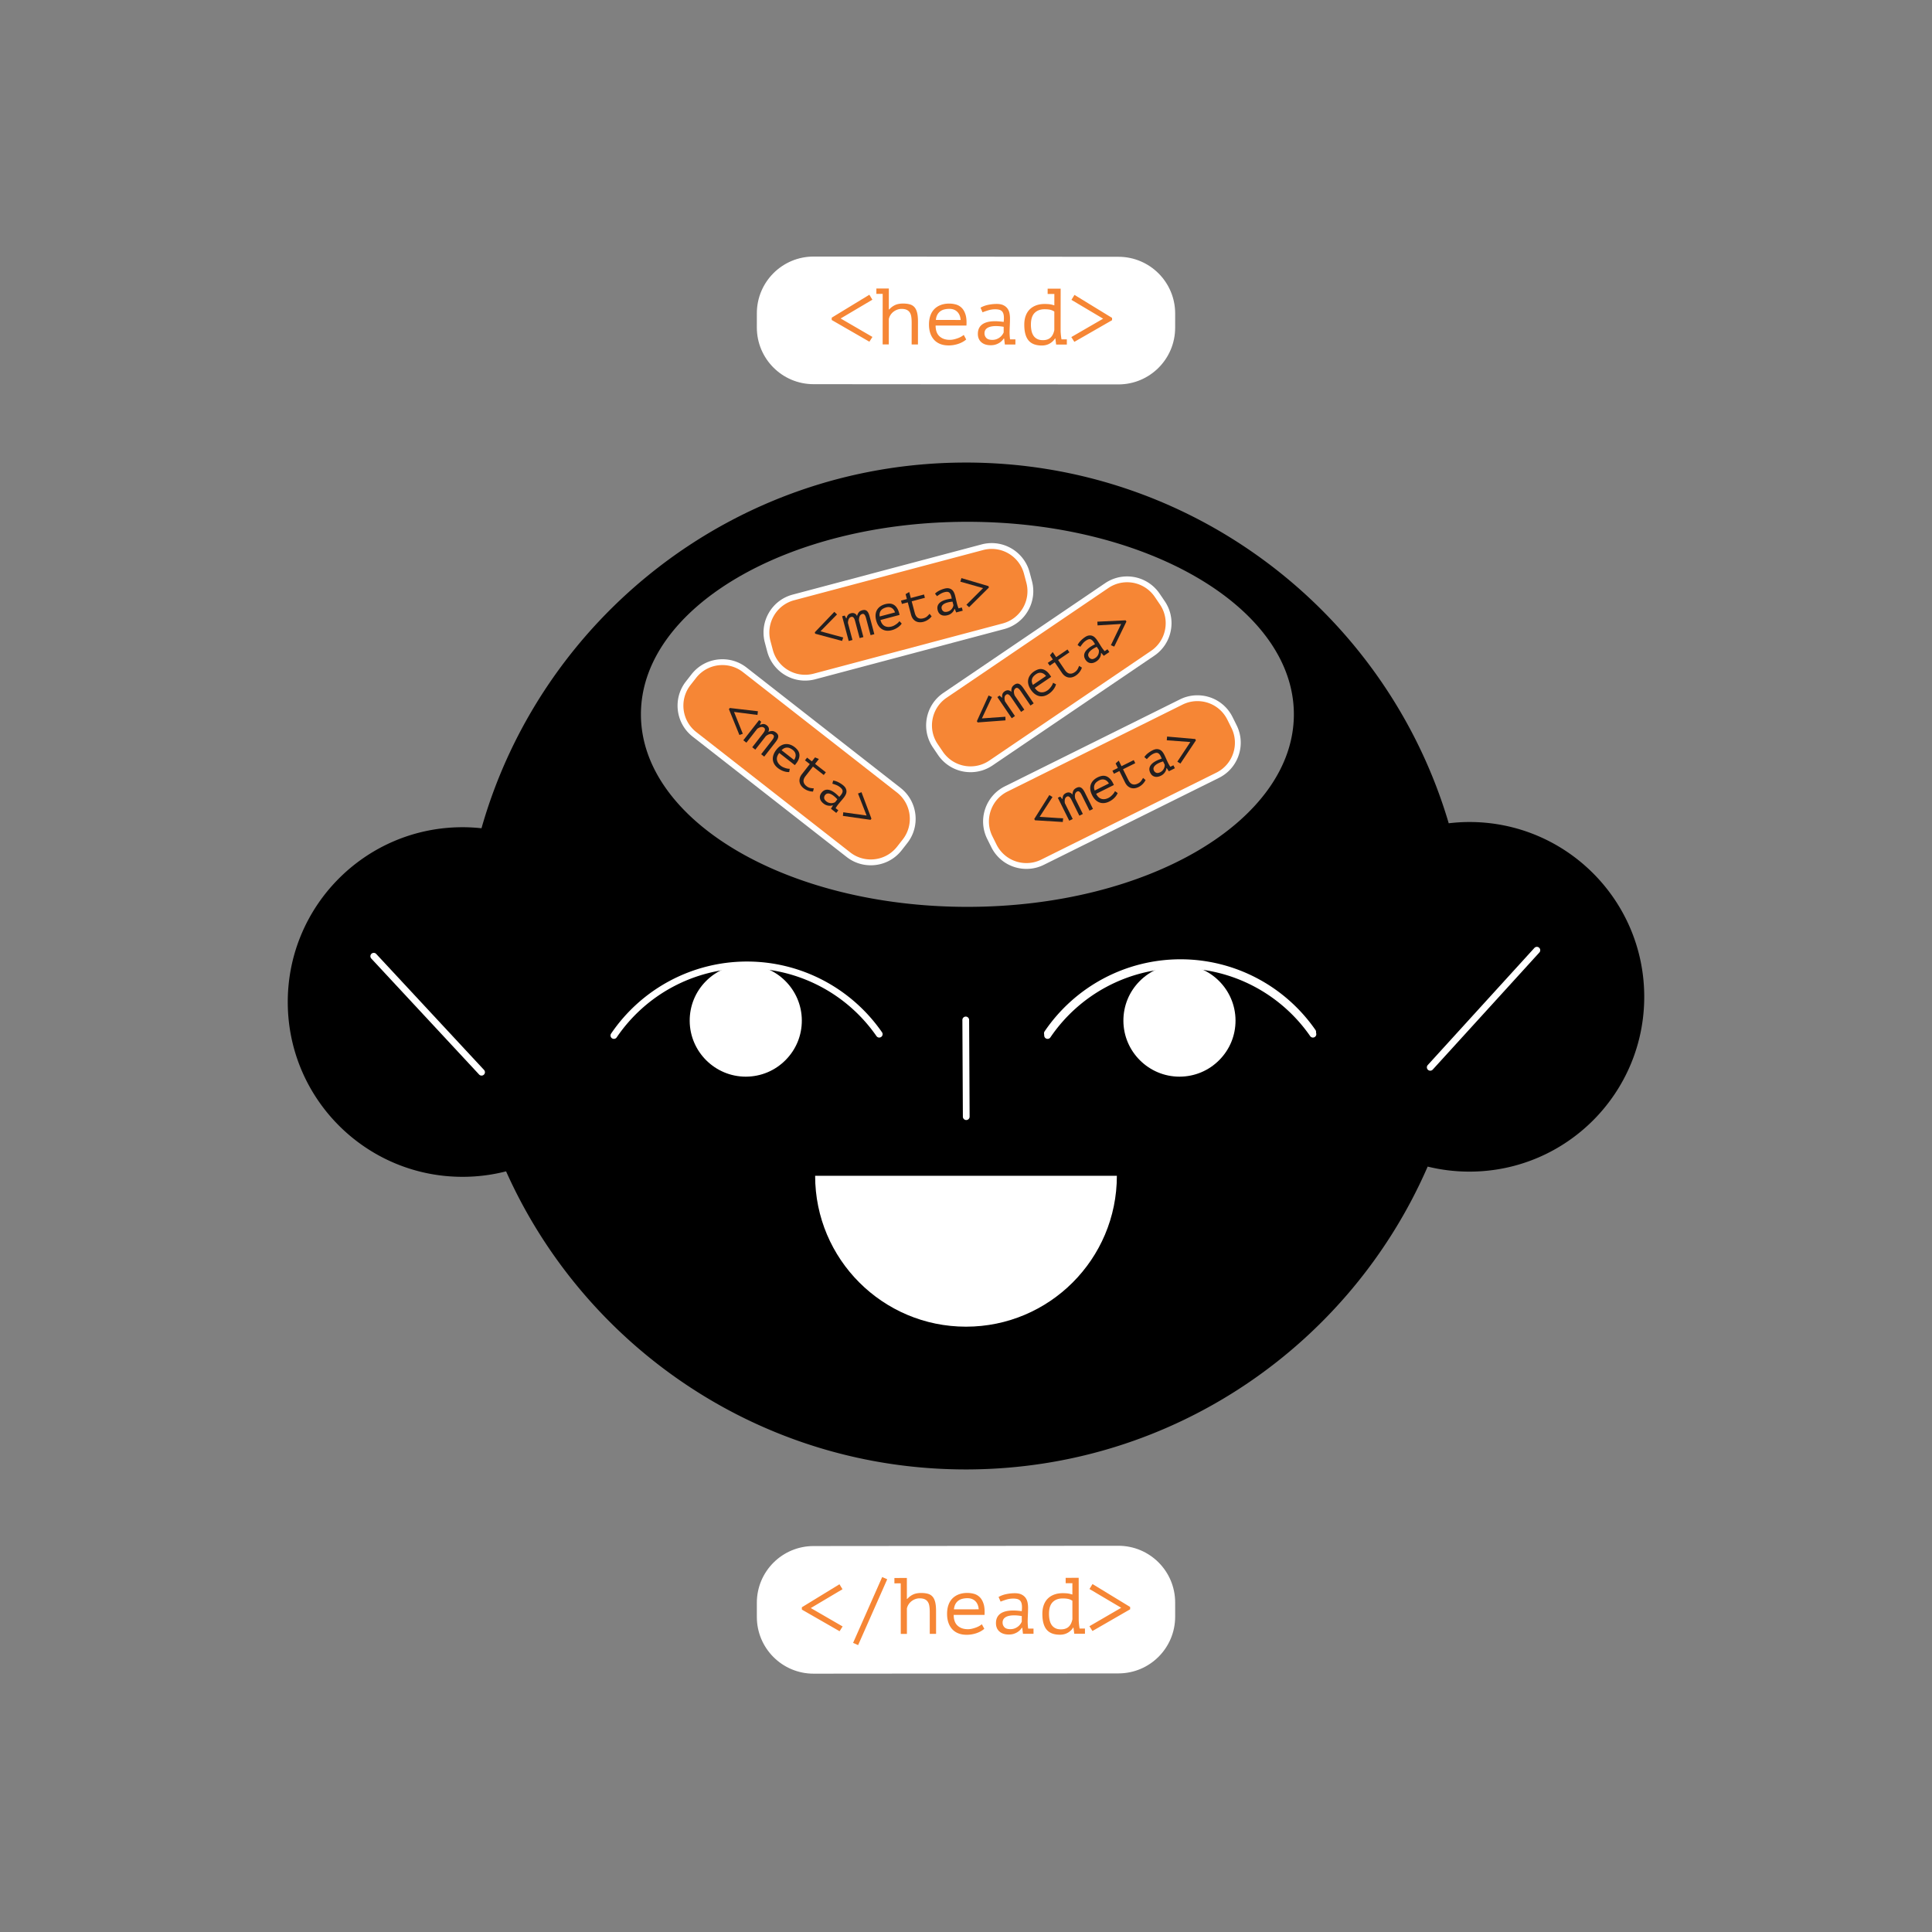 <svg xmlns="http://www.w3.org/2000/svg" width="1080" height="1080"><rect width="100%" height="100%" fill="#808080" stroke="none"/><path d="M820.918 459.512c-3.746.02-7.44.273-11.073.701-34.56-117.105-143.174-202.297-271.396-201.636-128.217.664-235.951 86.977-269.291 204.427a98.502 98.502 0 00-11.084-.584c-53.967.278-97.489 44.255-97.21 98.22.281 53.971 44.254 97.49 98.221 97.21a97.863 97.863 0 0023.818-3.061c44.133 98.685 143.399 167.224 258.451 166.633 115.051-.598 213.603-70.158 256.724-169.291a98.054 98.054 0 0023.85 2.812c53.963-.277 97.487-44.254 97.21-98.221-.279-53.968-44.249-97.485-98.22-97.21zm-280.139 47.431c-100.791 0-182.498-48.187-182.498-107.627 0-59.441 81.707-107.629 182.498-107.629s182.5 48.188 182.5 107.629-81.709 107.627-182.5 107.627z"/><path fill="#231F20" d="M208.934 534.542l60.267 64.835"/><path fill="#FFF" d="M269.201 601.262a1.876 1.876 0 01-1.38-.602l-60.268-64.835a1.884 1.884 0 112.76-2.566l60.268 64.835a1.884 1.884 0 01-1.38 3.168z"/><path fill="#231F20" d="M859.119 531.182l-59.602 65.457"/><path fill="#FFF" d="M799.516 598.523a1.885 1.885 0 01-1.393-3.153l59.603-65.457a1.884 1.884 0 112.787 2.537l-59.603 65.457a1.882 1.882 0 01-1.394.616z"/><g fill="#FFF"><path d="M447.754 570.365c.092 17.045-13.664 30.933-30.704 31.022-17.05.09-30.945-13.658-31.034-30.705-.086-17.047 13.668-30.937 30.716-31.022 17.041-.088 30.932 13.654 31.022 30.705z"/><path d="M416.884 601.859c-17.191 0-31.25-13.984-31.339-31.174-.043-8.371 3.178-16.257 9.068-22.206s13.745-9.248 22.116-9.29l.164-.001c17.186 0 31.241 13.984 31.331 31.174.046 8.369-3.174 16.254-9.063 22.204-5.889 5.948-13.74 9.248-22.108 9.292l-.169.001zm.01-61.728h-.16c-8.119.041-15.737 3.241-21.45 9.012-5.714 5.771-8.837 13.419-8.797 21.538.087 16.672 13.724 30.236 30.397 30.236h.163c8.117-.043 15.732-3.244 21.444-9.014 5.713-5.771 8.835-13.419 8.792-21.535-.088-16.673-13.721-30.237-30.389-30.237z"/></g><path fill="#FFF" d="M343.166 580.74a1.886 1.886 0 01-1.558-2.943c17.018-25.07 45.24-40.134 75.498-40.294l.476-.001c30.067 0 58.238 14.742 75.443 39.507a1.885 1.885 0 11-3.096 2.15 88.187 88.187 0 00-72.804-37.887c-29.015.153-56.079 14.599-72.398 38.642a1.882 1.882 0 01-1.561.826z"/><g><g fill="#FFF"><path d="M690.195 570.365c.092 17.045-13.663 30.933-30.704 31.022-17.049.09-30.946-13.658-31.034-30.705-.087-17.047 13.668-30.937 30.715-31.022 17.043-.088 30.932 13.654 31.023 30.705z"/><path d="M659.325 601.859c-17.192 0-31.251-13.984-31.339-31.175-.043-8.37 3.178-16.256 9.068-22.205 5.89-5.949 13.744-9.248 22.115-9.29l.164-.001c17.186 0 31.241 13.984 31.332 31.174.046 8.369-3.174 16.254-9.063 22.204-5.889 5.948-13.74 9.248-22.108 9.292l-.169.001zm.009-61.728h-.16c-8.119.041-15.736 3.241-21.45 9.012-5.713 5.771-8.837 13.419-8.796 21.538.086 16.672 13.723 30.236 30.397 30.236h.163c8.117-.043 15.733-3.244 21.445-9.014 5.712-5.771 8.834-13.419 8.791-21.535-.088-16.673-13.721-30.237-30.39-30.237z"/></g><path fill="#FFF" d="M585.606 580.74a1.886 1.886 0 01-1.558-2.943c17.018-25.07 45.24-40.134 75.498-40.294l.476-.001c30.067 0 58.239 14.742 75.445 39.507a1.885 1.885 0 11-3.096 2.15c-16.587-23.874-43.842-38.056-72.806-37.887-29.015.153-56.079 14.599-72.398 38.642a1.881 1.881 0 01-1.561.826z"/></g><g><path fill="#FFF" d="M585.497 579.487a1.886 1.886 0 01-1.558-2.943c17.023-25.075 45.25-40.138 75.506-40.292l.481-.001c30.077 0 58.243 14.744 75.429 39.513a1.882 1.882 0 01-.474 2.622c-.855.596-2.03.38-2.622-.474-16.481-23.751-43.493-37.893-72.333-37.893l-.462.002c-29.014.147-56.082 14.593-72.406 38.64a1.882 1.882 0 01-1.561.826z"/></g><g><path fill="#FFF" d="M540.139 626.108a1.886 1.886 0 01-1.885-1.875l-.277-54.06a1.886 1.886 0 011.875-1.895c1.007-.021 1.888.835 1.895 1.875l.277 54.06a1.886 1.886 0 01-1.875 1.895h-.01z"/></g><g><path fill="#FFF" d="M624.334 657.287c0 46.577-37.759 84.335-84.334 84.335-46.577 0-84.334-37.758-84.334-84.335h168.668z"/></g><g><path fill="#F68635" d="M575.297 325.242c2.884 10.847-3.574 21.978-14.423 24.858l-105.577 28.046c-10.848 2.882-21.978-3.575-24.859-14.424l-1.305-4.91c-2.881-10.849 3.576-21.979 14.426-24.859l105.574-28.048c10.85-2.88 21.979 3.577 24.861 14.425l1.303 4.912z"/><path fill="#FFF" d="M450.065 380.462c-9.931 0-18.649-6.712-21.202-16.321l-1.305-4.91c-1.505-5.668-.713-11.582 2.229-16.653s7.685-8.693 13.353-10.198l105.574-28.048c1.851-.491 3.75-.74 5.647-.74 9.932 0 18.652 6.711 21.206 16.321l1.303 4.912a21.79 21.79 0 01-2.228 16.651 21.802 21.802 0 01-13.352 10.199l-105.577 28.046a22.017 22.017 0 01-5.648.741zm104.297-73.613a18.76 18.76 0 00-4.812.631l-105.574 28.048a18.57 18.57 0 00-11.371 8.685 18.574 18.574 0 00-1.898 14.183l1.305 4.91c2.174 8.184 9.598 13.899 18.054 13.899 1.616 0 3.235-.213 4.813-.632l105.577-28.046a18.565 18.565 0 0011.37-8.686 18.558 18.558 0 001.896-14.18l-1.303-4.913c-2.174-8.184-9.6-13.899-18.057-13.899z"/><g><path fill="#231F20" d="M455.696 354.245l-.213-.801 10.915-11.415 1.508 1.439-9.251 9.428 12.704 3.455-.611 1.936-15.052-4.042zM480.54 356.692l-2.447-9.212a14.764 14.764 0 00-.338-1.108 3.926 3.926 0 00-.451-.918c-.177-.258-.384-.444-.622-.559s-.514-.13-.826-.047c-.628.166-1.09.566-1.386 1.196-.296.633-.451 1.363-.468 2.197l2.528 9.515-2.103.561-3.675-13.832 1.438-.382.864 1.578.11-.031c.11-.322.221-.635.33-.93.108-.297.253-.566.437-.812.18-.246.414-.462.7-.646.287-.186.67-.342 1.151-.469.275-.074.571-.107.89-.104.316.006.623.063.919.172s.573.288.837.532c.263.246.479.574.646.982.232-.83.559-1.519.977-2.065.418-.545 1.086-.939 2.01-1.185.608-.162 1.128-.192 1.561-.089.432.103.805.313 1.116.635.313.323.58.736.803 1.239.224.504.42 1.078.591 1.723l2.624 9.876-2.103.56-2.499-9.406c-.103-.387-.218-.747-.345-1.078s-.276-.612-.447-.844a1.532 1.532 0 00-.577-.499c-.214-.1-.468-.112-.763-.033-.646.172-1.121.574-1.427 1.207-.304.635-.441 1.461-.407 2.479l2.453 9.239-2.101.558zM504.062 348.58a7.39 7.39 0 01-.956 1.143c-.384.378-.816.73-1.303 1.056-.486.326-1.007.616-1.561.874a10.39 10.39 0 01-1.716.617c-1.106.295-2.13.385-3.068.268a5.828 5.828 0 01-2.521-.9c-.74-.483-1.375-1.128-1.904-1.936-.531-.807-.942-1.763-1.236-2.871-.31-1.161-.422-2.236-.34-3.227.082-.988.348-1.869.795-2.639.447-.771 1.061-1.431 1.842-1.984.781-.553 1.705-.971 2.775-1.256a9.205 9.205 0 012.377-.307c.811.003 1.58.208 2.311.617.73.407 1.383 1.063 1.958 1.967.576.903 1.025 2.151 1.351 3.743l-10.678 2.834c.441 1.661 1.217 2.782 2.326 3.367 1.111.584 2.41.677 3.9.281a6.36 6.36 0 001.428-.571 13.01 13.01 0 001.28-.8 7.69 7.69 0 001.025-.864 5.29 5.29 0 00.639-.764l1.276 1.352zm-8.64-9.047a7.672 7.672 0 00-1.672.651 4.03 4.03 0 00-1.261 1.03 3.682 3.682 0 00-.704 1.459c-.138.561-.146 1.209-.028 1.947l8.575-2.277c-.416-1.191-1.057-2.033-1.927-2.523-.867-.489-1.862-.586-2.983-.287zM503.672 335.741l3.291-.874-.728-2.739 2.024-1.188.888 3.348 7.386-1.964.493 1.854-7.386 1.963 1.733 6.527c.358 1.346.948 2.256 1.772 2.728.825.472 1.843.547 3.056.225.827-.22 1.507-.567 2.039-1.045s.998-.965 1.397-1.468l1.15 1.443c-.51.687-1.168 1.307-1.98 1.857a8.5 8.5 0 01-2.627 1.202 7.037 7.037 0 01-2.173.236 4.958 4.958 0 01-1.99-.523c-.615-.309-1.162-.771-1.641-1.385-.479-.612-.847-1.399-1.101-2.358l-1.822-6.859-3.293.875-.488-1.855zM522.684 331.847c.671-.673 1.478-1.241 2.42-1.709.94-.469 1.893-.829 2.852-1.084.939-.249 1.749-.307 2.428-.17.676.135 1.248.393 1.715.772.466.379.838.854 1.117 1.42.28.568.5 1.154.66 1.765.188.702.367 1.453.541 2.256.174.804.356 1.604.549 2.4.246.923.533 1.784.863 2.584l1.854-.493.478 1.799-3.653.97-.799-2.007-.137.035a7.814 7.814 0 01-.332.771 4.775 4.775 0 01-.672.992 5.801 5.801 0 01-1.146 1c-.468.321-1.055.577-1.758.763-1.367.363-2.545.301-3.525-.188-.981-.489-1.633-1.344-1.957-2.56-.25-.941-.25-1.781 0-2.519.25-.736.719-1.375 1.407-1.913.688-.539 1.575-.982 2.663-1.33 1.085-.347 2.34-.602 3.763-.763-.133-.872-.308-1.581-.521-2.126-.214-.545-.481-.952-.801-1.224s-.705-.42-1.159-.448c-.453-.027-.984.04-1.596.202-.832.221-1.597.548-2.295.98s-1.311.846-1.84 1.243l-1.119-1.418zm7.055 10.058a4.204 4.204 0 001.373-.63c.398-.284.729-.598.992-.945.264-.348.467-.701.606-1.064.141-.363.229-.697.266-1.002l-.514-1.938c-1.003.09-1.911.24-2.722.456-.812.216-1.489.49-2.033.82-.544.333-.933.728-1.167 1.185-.232.456-.271.981-.115 1.569.162.61.51 1.085 1.045 1.427s1.292.382 2.269.122zM541.728 339.432l-1.491-1.376 9.314-9.305-12.711-3.595.595-1.996 15.142 4.491.212.802-11.061 10.979z"/></g></g><g><path fill="#F68635" d="M502.791 474.26c-6.91 8.844-19.684 10.411-28.527 3.5l-86.071-67.266c-8.845-6.913-10.41-19.686-3.498-28.53l3.129-4.002c6.911-8.844 19.685-10.41 28.527-3.499l86.071 67.267c8.844 6.912 10.409 19.684 3.498 28.528l-3.129 4.002z"/><path fill="#FFF" d="M486.764 483.699c-4.937 0-9.605-1.61-13.503-4.656l-86.071-67.266c-9.537-7.454-11.232-21.278-3.778-30.816l3.129-4.002c4.189-5.361 10.499-8.436 17.311-8.436 4.937 0 9.605 1.61 13.503 4.656l86.071 67.267c9.536 7.453 11.231 21.276 3.778 30.814l-3.129 4.002c-4.189 5.362-10.5 8.437-17.311 8.437zm-82.913-111.918c-5.802 0-11.176 2.618-14.744 7.184l-3.129 4.002c-6.348 8.123-4.904 19.896 3.218 26.244l86.071 67.266a18.506 18.506 0 0011.497 3.965c5.803 0 11.177-2.619 14.744-7.185l3.129-4.002c6.347-8.123 4.903-19.895-3.218-26.242l-86.071-67.267a18.508 18.508 0 00-11.497-3.965z"/><g><path fill="#231F20" d="M407.47 396.428l.512-.654 15.689 1.818-.24 2.07-13.101-1.688 4.911 12.216-1.911.681-5.86-14.443zM420.51 417.717l5.869-7.509c.247-.317.473-.63.68-.94.207-.312.359-.614.46-.913.099-.297.122-.575.069-.835-.051-.26-.205-.488-.461-.687-.511-.399-1.109-.528-1.79-.382-.683.145-1.361.463-2.034.952l-6.063 7.758-1.714-1.339 8.812-11.276 1.172.916-.736 1.64.091.071c.326-.108.64-.207.941-.299.302-.091.604-.138.911-.143.305-.003.617.053.938.171.32.117.676.328 1.067.634.225.176.432.393.62.648s.327.533.418.835c.092.303.118.63.081.989-.038.358-.169.728-.395 1.108.804-.316 1.548-.472 2.236-.469.688.006 1.406.3 2.157.889.497.387.834.785 1.014 1.189.178.407.234.832.166 1.275s-.235.905-.503 1.387c-.267.48-.606.985-1.019 1.512l-6.291 8.05-1.713-1.338 5.992-7.668c.246-.316.463-.626.651-.926.186-.302.32-.59.403-.865.082-.275.098-.528.049-.761-.049-.231-.193-.441-.434-.63-.526-.411-1.136-.548-1.825-.408-.688.14-1.431.529-2.221 1.17l-5.888 7.53-1.71-1.336zM441.172 431.576a7.297 7.297 0 01-1.487-.072 9.058 9.058 0 01-1.631-.401 11.448 11.448 0 01-1.636-.717 10.574 10.574 0 01-1.529-.995c-.902-.706-1.59-1.467-2.064-2.286s-.742-1.67-.803-2.551c-.061-.885.071-1.78.396-2.691.321-.909.836-1.813 1.541-2.716.74-.947 1.53-1.688 2.369-2.22.838-.529 1.7-.849 2.583-.957a6.291 6.291 0 012.695.271c.91.288 1.803.774 2.675 1.455a9.133 9.133 0 011.68 1.71c.486.647.788 1.386.903 2.215s-.015 1.745-.387 2.749c-.373 1.004-1.097 2.115-2.171 3.335l-8.705-6.802c-1.057 1.352-1.483 2.647-1.279 3.885.204 1.236.913 2.329 2.129 3.28.404.315.843.58 1.318.794.473.212.943.392 1.408.537.466.146.901.245 1.309.296.406.052.737.067.993.051l-.307 1.83zm2.002-12.348a7.624 7.624 0 00-1.528-.938 4.038 4.038 0 00-1.583-.385 3.73 3.73 0 00-1.591.319c-.528.229-1.051.612-1.569 1.152l6.991 5.464c.699-1.051.983-2.07.851-3.058-.135-.989-.657-1.839-1.571-2.554zM451.174 423.519l2.682 2.097 1.745-2.232 2.17.896-2.132 2.729 6.021 4.704-1.182 1.512-6.021-4.705-4.16 5.322c-.856 1.097-1.226 2.115-1.104 3.058.121.943.676 1.8 1.665 2.573.673.526 1.362.858 2.064.994.701.139 1.371.215 2.012.23l-.455 1.786c-.857.01-1.748-.143-2.677-.456a8.553 8.553 0 01-2.544-1.37 7.017 7.017 0 01-1.501-1.591 4.954 4.954 0 01-.782-1.901c-.124-.679-.088-1.394.113-2.146.2-.752.606-1.518 1.217-2.3l4.371-5.593-2.684-2.098 1.182-1.509zM465.752 436.329a9.12 9.12 0 012.822.897c.941.47 1.803 1.01 2.585 1.621.767.599 1.3 1.21 1.601 1.833.301.621.441 1.233.42 1.833a4.17 4.17 0 01-.46 1.748 9.476 9.476 0 01-1.008 1.593 49.161 49.161 0 01-1.474 1.792c-.533.623-1.062 1.251-1.582 1.886a20.561 20.561 0 00-1.539 2.248l1.511 1.181-1.146 1.466-2.979-2.327 1.121-1.849-.114-.089a7.908 7.908 0 01-.812.201c-.346.068-.744.09-1.197.063a5.862 5.862 0 01-1.489-.31c-.539-.18-1.096-.493-1.67-.941-1.115-.873-1.773-1.849-1.976-2.926-.202-1.078.084-2.113.859-3.105.6-.767 1.27-1.273 2.008-1.52.739-.245 1.531-.257 2.376-.031.845.225 1.733.663 2.666 1.319s1.892 1.503 2.879 2.541c.615-.632 1.076-1.198 1.382-1.698.307-.499.47-.959.493-1.377a1.934 1.934 0 00-.343-1.194c-.251-.378-.627-.762-1.123-1.15a8.524 8.524 0 00-2.167-1.238 24.955 24.955 0 00-2.101-.716l.457-1.751zm-3.765 11.696c.421.328.865.567 1.331.715.467.146.918.22 1.353.221s.84-.052 1.215-.159a4.16 4.16 0 00.96-.393l1.234-1.579a16.334 16.334 0 00-2.008-1.895c-.66-.519-1.287-.892-1.879-1.126-.596-.232-1.143-.305-1.647-.216-.506.09-.947.375-1.323.855a2.354 2.354 0 00-.506 1.693c.051.634.474 1.261 1.27 1.884zM471.192 456.093l.2-2.021 13.039 1.814-4.804-12.306 1.952-.731 5.553 14.784-.512.655-15.428-2.195z"/></g></g><g><path fill="#F68635" d="M689.822 406.14c4.992 10.055.89 22.25-9.164 27.241l-97.838 48.585c-10.055 4.991-22.251.889-27.241-9.165l-2.261-4.551c-4.992-10.053-.89-22.25 9.163-27.24l97.839-48.584c10.054-4.991 22.251-.889 27.242 9.165l2.26 4.549z"/><path fill="#FFF" d="M573.797 485.72c-8.403 0-15.943-4.673-19.677-12.194l-2.261-4.551a21.816 21.816 0 01-1.146-16.763 21.806 21.806 0 0111.043-12.661l97.839-48.584a21.749 21.749 0 019.748-2.295c8.403 0 15.943 4.673 19.678 12.194l2.26 4.549a21.82 21.82 0 011.146 16.764 21.807 21.807 0 01-11.044 12.661l-97.838 48.585a21.749 21.749 0 01-9.748 2.295zm95.547-93.79c-2.895 0-5.687.658-8.299 1.955l-97.839 48.584a18.564 18.564 0 00-9.404 10.782 18.57 18.57 0 00.976 14.274l2.261 4.551c3.18 6.406 9.602 10.386 16.759 10.386 2.894 0 5.687-.658 8.299-1.955l97.838-48.585a18.575 18.575 0 009.405-10.782 18.573 18.573 0 00-.976-14.275l-2.26-4.549c-3.18-6.407-9.603-10.386-16.76-10.386z"/><g><path fill="#231F20" d="M578.539 458.542l-.369-.743 8.415-13.366 1.765 1.108-7.182 11.089 13.138.844-.211 2.02-15.556-.952zM603.371 455.974l-4.238-8.536a15.196 15.196 0 00-.555-1.02 3.87 3.87 0 00-.625-.809 1.64 1.64 0 00-.722-.425c-.257-.063-.528-.024-.819.12-.582.289-.954.773-1.117 1.449-.164.679-.171 1.427-.021 2.246l4.379 8.819-1.948.968-6.365-12.818 1.334-.661 1.16 1.374.103-.053c.044-.34.09-.667.138-.979.048-.31.137-.604.266-.881.127-.276.315-.535.559-.774.243-.238.587-.467 1.032-.688.257-.128.54-.221.853-.279.311-.058.622-.065.935-.016.311.048.619.166.927.354.305.189.582.467.83.834.061-.862.243-1.602.542-2.219.302-.619.878-1.139 1.733-1.564.562-.279 1.067-.411 1.512-.398a2.27 2.27 0 011.221.399c.37.255.715.605 1.034 1.054s.626.973.924 1.571l4.544 9.149-1.947.969-4.33-8.717a10.37 10.37 0 00-.553-.986 3.666 3.666 0 00-.604-.737 1.572 1.572 0 00-.667-.374c-.229-.055-.482-.016-.755.121-.598.297-.981.786-1.156 1.468-.173.684-.141 1.52.096 2.509l4.251 8.562-1.951.968zM624.794 443.323a7.229 7.229 0 01-.707 1.309c-.299.448-.655.88-1.065 1.296a10.874 10.874 0 01-2.913 2.118c-1.025.511-2.01.801-2.952.874-.944.074-1.827-.051-2.65-.38-.821-.325-1.574-.83-2.253-1.515-.682-.685-1.276-1.541-1.785-2.564-.535-1.077-.861-2.109-.978-3.095-.117-.985-.033-1.9.251-2.744a6.27 6.27 0 011.407-2.313c.654-.698 1.478-1.293 2.47-1.785a9.197 9.197 0 012.268-.775 4.713 4.713 0 012.387.142c.798.253 1.568.767 2.312 1.536s1.436 1.903 2.07 3.397l-9.895 4.914c.764 1.539 1.747 2.482 2.952 2.832 1.204.351 2.497.183 3.878-.503a6.426 6.426 0 001.284-.847c.397-.335.761-.681 1.095-1.037.332-.358.608-.708.832-1.054.221-.344.38-.636.474-.874l1.518 1.068zm-10.273-7.138a7.718 7.718 0 00-1.507.972c-.443.369-.788.79-1.031 1.263a3.72 3.72 0 00-.397 1.572c-.022.575.099 1.213.361 1.914l7.946-3.946c-.645-1.086-1.441-1.783-2.39-2.088-.948-.309-1.942-.204-2.982.313zM621.846 430.821l3.051-1.515-1.26-2.538 1.745-1.568 1.54 3.102 6.844-3.399.854 1.719-6.846 3.397 3.005 6.049c.619 1.248 1.38 2.022 2.281 2.32.902.297 1.914.166 3.039-.392.766-.381 1.362-.857 1.79-1.431.424-.574.784-1.147 1.074-1.716l1.415 1.182c-.36.774-.883 1.514-1.566 2.215a8.53 8.53 0 01-2.335 1.703c-.686.34-1.378.562-2.082.667s-1.39.066-2.054-.114c-.666-.182-1.294-.525-1.886-1.029-.593-.507-1.108-1.201-1.55-2.09l-3.158-6.358-3.049 1.515-.852-1.719zM639.697 423.204c.522-.793 1.199-1.511 2.027-2.159a15.319 15.319 0 012.578-1.63c.871-.433 1.653-.65 2.344-.652.691-.003 1.304.134 1.836.414.532.278.993.668 1.379 1.168a9.5 9.5 0 011.001 1.599c.322.648.648 1.348.98 2.101.329.751.669 1.499 1.019 2.242.424.854.877 1.642 1.362 2.359l1.718-.854.826 1.666-3.386 1.682-1.184-1.81-.128.064a7.576 7.576 0 01-.17.82c-.088.341-.24.709-.459 1.106a5.861 5.861 0 01-.923 1.208c-.395.41-.919.777-1.569 1.101-1.27.629-2.433.804-3.493.519-1.06-.283-1.868-.988-2.429-2.115-.434-.874-.602-1.694-.504-2.468.097-.771.43-1.491.996-2.157.568-.664 1.35-1.276 2.342-1.833.994-.558 2.173-1.059 3.535-1.499-.305-.83-.616-1.489-.935-1.981-.319-.491-.661-.837-1.029-1.039a1.92 1.92 0 00-1.225-.206c-.449.063-.958.235-1.521.517a8.486 8.486 0 00-2.055 1.418 25.352 25.352 0 00-1.553 1.587l-1.38-1.168zm8.924 8.446a4.167 4.167 0 001.219-.893 4.5 4.5 0 001.165-2.287c.064-.386.085-.73.06-1.038l-.89-1.795a16.11 16.11 0 00-2.577.993c-.751.372-1.36.777-1.826 1.211-.467.435-.769.897-.908 1.392-.137.494-.07 1.017.201 1.562.281.565.718.96 1.31 1.188.592.228 1.341.119 2.246-.333zM659.873 426.83l-1.737-1.051 7.268-10.979-13.174-.981.185-2.076 15.733 1.375.368.744-8.643 12.968z"/></g></g><g><path fill="#F68635" d="M649.746 336.977c6.302 9.288 3.88 21.926-5.411 28.229l-90.401 61.32c-9.289 6.3-21.928 3.876-28.229-5.412l-2.852-4.205c-6.301-9.288-3.881-21.927 5.411-28.228l90.403-61.321c9.288-6.3 21.927-3.879 28.225 5.411l2.854 4.206z"/><path fill="#FFF" d="M542.545 431.659a21.953 21.953 0 01-18.188-9.632l-2.852-4.205c-3.292-4.853-4.497-10.696-3.394-16.455s4.385-10.743 9.238-14.034l90.403-61.321a21.835 21.835 0 0112.304-3.787 21.943 21.943 0 0118.184 9.632l2.853 4.206a21.802 21.802 0 013.394 16.454 21.813 21.813 0 01-9.238 14.036l-90.401 61.32a21.833 21.833 0 01-12.303 3.786zm87.513-106.177a18.6 18.6 0 00-10.476 3.225l-90.403 61.321c-4.134 2.804-6.928 7.048-7.867 11.952s.087 9.881 2.89 14.014l2.852 4.205a18.697 18.697 0 0015.492 8.202c3.742 0 7.364-1.114 10.475-3.224l90.401-61.32a18.581 18.581 0 007.867-11.954 18.57 18.57 0 00-2.89-14.013l-2.854-4.206a18.691 18.691 0 00-15.487-8.202z"/><g><path fill="#231F20" d="M546.54 403.844l-.466-.688 6.537-14.378 1.898.862-5.621 11.953 13.132-.933.062 2.03-15.542 1.154zM570.802 397.952l-5.352-7.887a14.4 14.4 0 00-.686-.935 3.97 3.97 0 00-.729-.718 1.605 1.605 0 00-.771-.323c-.264-.029-.527.047-.797.229-.537.365-.841.894-.912 1.587-.07.694.023 1.436.284 2.229l5.527 8.147-1.8 1.221-8.034-11.844 1.232-.836 1.335 1.206.095-.066c-.003-.343-.003-.672.003-.988a3.26 3.26 0 01.146-.909c.09-.292.237-.572.448-.842.21-.268.521-.543.931-.821.236-.161.506-.29.807-.391s.609-.147.923-.144c.316.007.639.082.968.228.329.145.641.385.933.716-.054-.863.026-1.621.241-2.273.215-.653.715-1.246 1.506-1.782.521-.354 1.003-.552 1.442-.599.443-.046.865.031 1.266.231.4.201.79.502 1.166.903.375.402.752.879 1.127 1.434l5.735 8.455-1.799 1.222-5.464-8.055a10.32 10.32 0 00-.682-.903 3.612 3.612 0 00-.699-.648 1.543 1.543 0 00-.71-.281c-.234-.024-.479.05-.732.221-.552.374-.868.912-.947 1.61-.079.7.066 1.524.433 2.474l5.366 7.911-1.8 1.221zM590.325 382.532a7.382 7.382 0 01-.524 1.393c-.238.484-.532.959-.883 1.428s-.746.915-1.184 1.339a10.62 10.62 0 01-1.416 1.15c-.948.643-1.884 1.065-2.809 1.267-.924.2-1.816.193-2.675-.02-.86-.213-1.671-.612-2.438-1.198s-1.471-1.354-2.115-2.301c-.675-.996-1.136-1.973-1.385-2.936-.248-.96-.289-1.879-.12-2.753a6.286 6.286 0 011.082-2.482c.556-.779 1.29-1.479 2.207-2.101a9.103 9.103 0 012.142-1.073 4.694 4.694 0 012.385-.182c.824.144 1.657.548 2.499 1.209.84.665 1.678 1.692 2.51 3.089l-9.144 6.201c.963 1.422 2.066 2.226 3.307 2.408 1.24.187 2.498-.154 3.774-1.02a6.33 6.33 0 001.159-1.012c.349-.387.662-.778.944-1.177.281-.397.509-.783.683-1.155a5.27 5.27 0 00.352-.931l1.649.857zm-11.141-5.689c-.52.353-.973.741-1.363 1.166a4.086 4.086 0 00-.851 1.39 3.728 3.728 0 00-.183 1.611c.056.573.262 1.188.617 1.848l7.341-4.98c-.785-.989-1.669-1.571-2.65-1.747s-1.951.06-2.911.712zM585.719 370.542l2.818-1.911-1.59-2.346 1.518-1.79 1.945 2.864 6.322-4.289 1.077 1.587-6.324 4.291 3.791 5.59c.782 1.151 1.64 1.815 2.573 1.989.934.175 1.921-.092 2.959-.797.709-.48 1.235-1.033 1.582-1.659.343-.627.621-1.241.832-1.847l1.562.983c-.254.815-.671 1.618-1.255 2.406a8.5 8.5 0 01-2.084 2.001 6.954 6.954 0 01-1.973.941 4.934 4.934 0 01-2.051.162c-.683-.09-1.353-.345-2.006-.765-.654-.422-1.26-1.042-1.817-1.863l-3.985-5.875-2.818 1.912-1.076-1.584zM602.381 360.589c.412-.855.984-1.66 1.72-2.412s1.513-1.407 2.333-1.963c.805-.547 1.552-.868 2.236-.964.685-.094 1.309-.041 1.875.165a4.193 4.193 0 011.523.972c.45.443.854.926 1.205 1.447.408.601.826 1.25 1.255 1.951.43.701.866 1.395 1.312 2.086a21.084 21.084 0 001.666 2.152l1.588-1.076 1.046 1.539-3.128 2.122-1.418-1.634-.119.082c.002.206-.017.484-.058.836a4.74 4.74 0 01-.307 1.158 5.76 5.76 0 01-.751 1.322c-.337.458-.806.893-1.407 1.299-1.172.796-2.302 1.125-3.39.986s-1.986-.729-2.693-1.771c-.546-.805-.822-1.596-.831-2.374-.007-.778.224-1.537.697-2.272s1.165-1.446 2.073-2.134c.911-.686 2.012-1.34 3.303-1.962-.415-.778-.813-1.392-1.195-1.836-.381-.444-.768-.74-1.158-.89a1.928 1.928 0 00-1.242-.04c-.438.123-.917.362-1.438.717a8.401 8.401 0 00-1.844 1.683 24.406 24.406 0 00-1.326 1.78l-1.527-.969zm9.981 7.168c.441-.3.804-.65 1.087-1.049.283-.4.491-.807.625-1.221s.207-.815.22-1.205a4.19 4.19 0 00-.078-1.033l-1.126-1.659c-.917.416-1.724.857-2.418 1.328-.694.473-1.244.956-1.647 1.448-.403.493-.641.993-.71 1.502-.071.508.065 1.015.408 1.52.354.522.84.855 1.457 1.002s1.344-.066 2.182-.633zM622.861 361.464l-1.863-.807 5.723-11.858-13.185.804-.099-2.081 15.776-.76.464.688-6.816 14.014z"/></g></g><g><path fill="#FFF" d="M656.916 183.203c-.013 17.512-14.219 31.697-31.732 31.685l-170.423-.129c-17.512-.013-31.694-14.22-31.684-31.729l.007-7.928c.014-17.513 14.219-31.697 31.731-31.685l170.425.13c17.511.012 31.695 14.217 31.682 31.729l-.006 7.927z"/><path fill="#F68635" d="M464.928 178.878l.001-1.296 21.042-12.82 1.694 2.773-17.735 10.497 17.765 10.311-1.699 2.674-21.068-12.139zM489.901 161.281l6.966.005-.009 11.699h.224a9.977 9.977 0 013.217-2.431c1.221-.58 2.739-.869 4.555-.867 1.429 0 2.672.15 3.729.448 1.056.299 1.92.821 2.589 1.564.669.745 1.166 1.766 1.493 3.061.326 1.295.488 2.94.487 4.935l-.01 12.859-3.527-.002.009-12.19c.001-1.28-.072-2.396-.219-3.35-.148-.952-.438-1.747-.867-2.389-.43-.64-1.014-1.125-1.756-1.453s-1.689-.492-2.847-.492a6.806 6.806 0 00-2.36.422 7.927 7.927 0 00-2.114 1.159 7.274 7.274 0 00-1.646 1.784c-.461.7-.78 1.467-.959 2.3l-.011 14.199-3.438-.003.021-28.264-3.528-.003.001-2.991zM540.113 189.762c-.535.477-1.169.922-1.898 1.339-.73.416-1.526.773-2.391 1.069-.863.297-1.764.526-2.701.691-.938.162-1.883.243-2.836.242-1.785-.001-3.363-.278-4.732-.83-1.368-.551-2.516-1.341-3.437-2.368s-1.62-2.257-2.096-3.686c-.475-1.43-.712-3.037-.71-4.823.001-1.875.262-3.542.785-5 .521-1.458 1.274-2.679 2.257-3.659.983-.981 2.175-1.732 3.574-2.252 1.399-.521 2.962-.78 4.688-.778 1.251.001 2.485.166 3.707.494 1.219.328 2.299.945 3.235 1.854s1.657 2.16 2.163 3.753c.505 1.593.682 3.654.53 6.184l-17.235-.013c-.002 2.679.717 4.683 2.156 6.008 1.438 1.325 3.359 1.99 5.765 1.992.802 0 1.596-.097 2.383-.289a19.717 19.717 0 002.25-.69 11.764 11.764 0 001.894-.892c.55-.326.973-.624 1.27-.893l1.379 2.547zm-9.387-17.108a11.95 11.95 0 00-2.782.31 6.355 6.355 0 00-2.316 1.048 5.733 5.733 0 00-1.646 1.919c-.432.789-.707 1.763-.827 2.923l13.843.012c-.146-1.965-.776-3.491-1.889-4.579-1.113-1.088-2.574-1.633-4.383-1.633zM548.119 171.997c1.281-.743 2.725-1.278 4.332-1.604a23.712 23.712 0 014.734-.488c1.518.002 2.762.241 3.728.718.967.478 1.726 1.096 2.276 1.854.55.761.921 1.624 1.114 2.59.192.969.289 1.944.288 2.927a78.842 78.842 0 01-.092 3.615c-.062 1.28-.107 2.562-.138 3.841a32.253 32.253 0 00.265 4.243l2.992.002-.003 2.901-5.896-.004-.396-3.35h-.223c-.18.269-.449.61-.808 1.027-.358.416-.83.824-1.412 1.227-.581.4-1.291.751-2.128 1.047-.835.296-1.821.446-2.956.445-2.209-.002-3.956-.569-5.239-1.702-1.283-1.132-1.924-2.68-1.922-4.644.001-1.519.338-2.783 1.01-3.795.673-1.013 1.638-1.785 2.892-2.32 1.255-.535 2.771-.847 4.547-.935s3.77.033 5.979.362c.15-1.369.173-2.508.068-3.416-.103-.907-.341-1.631-.713-2.167-.374-.535-.896-.916-1.568-1.139-.672-.225-1.502-.336-2.486-.337a13.187 13.187 0 00-3.854.556c-1.226.371-2.315.75-3.271 1.136l-1.12-2.59zm6.595 17.999a6.542 6.542 0 002.323-.399 7.064 7.064 0 001.875-1.026 6.786 6.786 0 001.342-1.36c.357-.491.625-.96.805-1.406l.002-3.125c-1.548-.27-2.977-.404-4.286-.405s-2.44.14-3.394.421c-.954.283-1.697.722-2.234 1.315-.535.596-.805 1.37-.805 2.322a3.668 3.668 0 001.002 2.568c.67.729 1.793 1.095 3.37 1.095zM585.635 161.353l7.279.006-.019 23.621c0 .268.015.604.044 1.005a45.07 45.07 0 00.264 2.589c.06.432.119.812.18 1.139l2.991.003-.003 2.902-5.98-.005-.446-3.439h-.178c-.655 1.132-1.629 2.076-2.92 2.834-1.292.758-2.783 1.137-4.477 1.135-3.355-.003-5.828-.948-7.414-2.841-1.587-1.891-2.379-4.831-2.376-8.82.002-1.876.27-3.534.806-4.978.535-1.444 1.301-2.648 2.296-3.615s2.191-1.703 3.587-2.207c1.396-.506 2.955-.758 4.677-.757.623.001 1.18.017 1.67.047.489.03.942.075 1.358.134.416.061.809.143 1.18.247s.779.218 1.224.336l.005-6.341-3.75-.002.002-2.993zm-2.68 28.799c1.811.001 3.235-.468 4.273-1.404 1.039-.937 1.752-2.342 2.14-4.217l.007-10.36a6.88 6.88 0 00-2.201-.984c-.816-.208-1.892-.313-3.226-.315-2.374 0-4.243.69-5.608 2.073s-2.051 3.563-2.053 6.54a16.612 16.612 0 00.33 3.416c.224 1.057.594 1.973 1.111 2.746a5.484 5.484 0 002.068 1.833c.86.447 1.914.671 3.159.672zM600.57 191.103l-1.694-2.675 17.779-10.285-17.719-10.523 1.699-2.771 21.021 12.854-.001 1.295-21.085 12.105z"/><g><path fill="#FFF" d="M656.922 903.705c.017 17.513-14.166 31.721-31.68 31.736l-170.423.151c-17.512.018-31.718-14.169-31.737-31.677l-.004-7.927c-.017-17.513 14.166-31.72 31.678-31.735l170.425-.151c17.514-.017 31.72 14.165 31.736 31.677l.005 7.926z"/><path fill="#F68635" d="M448.242 899.766l-.001-1.295 21.021-12.857 1.698 2.773-17.716 10.525 17.78 10.281-1.694 2.676-21.088-12.103zM493.146 881.574l2.814 1.248-16.266 36.807-2.814-1.247 16.266-36.808zM499.978 882.104l6.966-.006.011 11.699h.224a10.012 10.012 0 013.213-2.438c1.22-.581 2.737-.872 4.553-.873 1.43-.002 2.672.146 3.729.441 1.057.297 1.921.817 2.592 1.562.67.743 1.169 1.763 1.498 3.057.329 1.295.493 2.94.495 4.935l.012 12.859-3.527.003-.011-12.19c-.002-1.279-.077-2.396-.226-3.348-.149-.953-.439-1.748-.87-2.389-.43-.639-1.017-1.123-1.759-1.449s-1.691-.49-2.848-.488c-.801 0-1.587.143-2.358.426a7.934 7.934 0 00-2.112 1.162 7.289 7.289 0 00-1.645 1.788c-.46.7-.777 1.468-.955 2.301l.013 14.199-3.438.003-.025-28.265-3.528.004-.004-2.993zM550.237 910.503c-.536.478-1.169.924-1.897 1.341-.729.418-1.525.775-2.388 1.074s-1.763.529-2.701.694c-.937.163-1.883.247-2.835.247-1.786.002-3.363-.271-4.734-.821-1.369-.55-2.517-1.337-3.439-2.363-.924-1.026-1.625-2.253-2.103-3.682-.478-1.428-.717-3.036-.718-4.821-.002-1.876.256-3.543.777-5.003.518-1.458 1.27-2.68 2.251-3.663.98-.982 2.172-1.734 3.57-2.258 1.398-.521 2.96-.783 4.687-.785 1.251-.001 2.486.16 3.708.487 1.22.327 2.3.942 3.239 1.85.938.907 1.66 2.157 2.168 3.749.508 1.593.688 3.654.541 6.184l-17.236.016c.003 2.68.726 4.682 2.167 6.004 1.44 1.324 3.363 1.984 5.769 1.982.801 0 1.596-.098 2.383-.293a19.747 19.747 0 002.248-.693c.712-.27 1.343-.566 1.893-.895.549-.328.971-.627 1.268-.895l1.382 2.544zm-9.417-17.093c-.98 0-1.907.105-2.781.314a6.35 6.35 0 00-2.314 1.051c-.667.492-1.215 1.133-1.645 1.922-.43.79-.703 1.764-.821 2.925l13.843-.012c-.15-1.964-.782-3.489-1.896-4.575-1.114-1.084-2.576-1.627-4.386-1.625zM558.214 892.725c1.278-.746 2.722-1.283 4.329-1.611a23.576 23.576 0 014.733-.496c1.519-.002 2.761.236 3.729.711.968.476 1.728 1.094 2.279 1.852.551.76.924 1.622 1.118 2.588.193.969.292 1.943.293 2.926a75.859 75.859 0 01-.086 3.616c-.06 1.28-.104 2.562-.131 3.841a32.21 32.21 0 00.271 4.242l2.992-.003.002 2.901-5.896.006-.402-3.35h-.225c-.178.269-.446.612-.805 1.029-.357.416-.828.826-1.409 1.229s-1.291.754-2.126 1.051c-.836.298-1.822.449-2.956.449-2.21.002-3.958-.562-5.242-1.692-1.285-1.129-1.928-2.677-1.93-4.642-.002-1.518.333-2.783 1.004-3.797.671-1.012 1.634-1.787 2.888-2.324 1.253-.537 2.768-.85 4.545-.941 1.776-.092 3.77.026 5.979.352.148-1.369.169-2.508.064-3.415-.105-.907-.345-1.631-.718-2.165-.376-.536-.897-.914-1.569-1.138-.673-.223-1.503-.333-2.488-.333-1.345.002-2.628.189-3.853.562s-2.313.754-3.27 1.142l-1.12-2.59zm6.624 17.988c.833 0 1.607-.135 2.322-.404a7.038 7.038 0 001.874-1.029 6.796 6.796 0 001.338-1.362 6.59 6.59 0 00.803-1.407l-.003-3.125c-1.549-.267-2.977-.4-4.287-.398-1.31.002-2.44.145-3.393.428-.953.283-1.696.723-2.232 1.318-.534.596-.801 1.371-.801 2.324 0 .98.336 1.836 1.007 2.566.671.728 1.794 1.091 3.372 1.089zM595.711 882.018l7.279-.006.021 23.621c0 .268.016.604.045 1.004.03.402.068.827.112 1.273.046.446.098.887.158 1.317.06.432.119.812.18 1.14l2.992-.004.003 2.902-5.98.006-.454-3.438h-.177c-.653 1.132-1.625 2.078-2.916 2.838-1.29.761-2.781 1.142-4.474 1.143-3.356.003-5.829-.938-7.42-2.828-1.589-1.89-2.385-4.827-2.389-8.816-.002-1.876.264-3.534.797-4.979.533-1.444 1.295-2.65 2.289-3.619.994-.968 2.189-1.705 3.584-2.213 1.396-.508 2.953-.762 4.676-.764.623-.001 1.18.015 1.67.043.49.029.942.074 1.358.133.416.061.809.141 1.181.244.371.104.779.216 1.224.335l-.005-6.341-3.75.003-.004-2.994zm-2.632 28.804c1.81-.002 3.233-.473 4.271-1.41 1.037-.939 1.748-2.346 2.132-4.222l-.009-10.359a6.867 6.867 0 00-2.204-.981c-.816-.206-1.892-.311-3.227-.309-2.373.001-4.241.695-5.605 2.08-1.362 1.387-2.043 3.566-2.041 6.544.001 1.222.113 2.358.337 3.415s.596 1.973 1.116 2.746a5.479 5.479 0 002.07 1.828c.86.447 1.914.668 3.16.668zM610.696 911.744l-1.699-2.674 17.763-10.312-17.737-10.495 1.695-2.774 21.042 12.818.001 1.295-21.065 12.142z"/></g></g></svg>